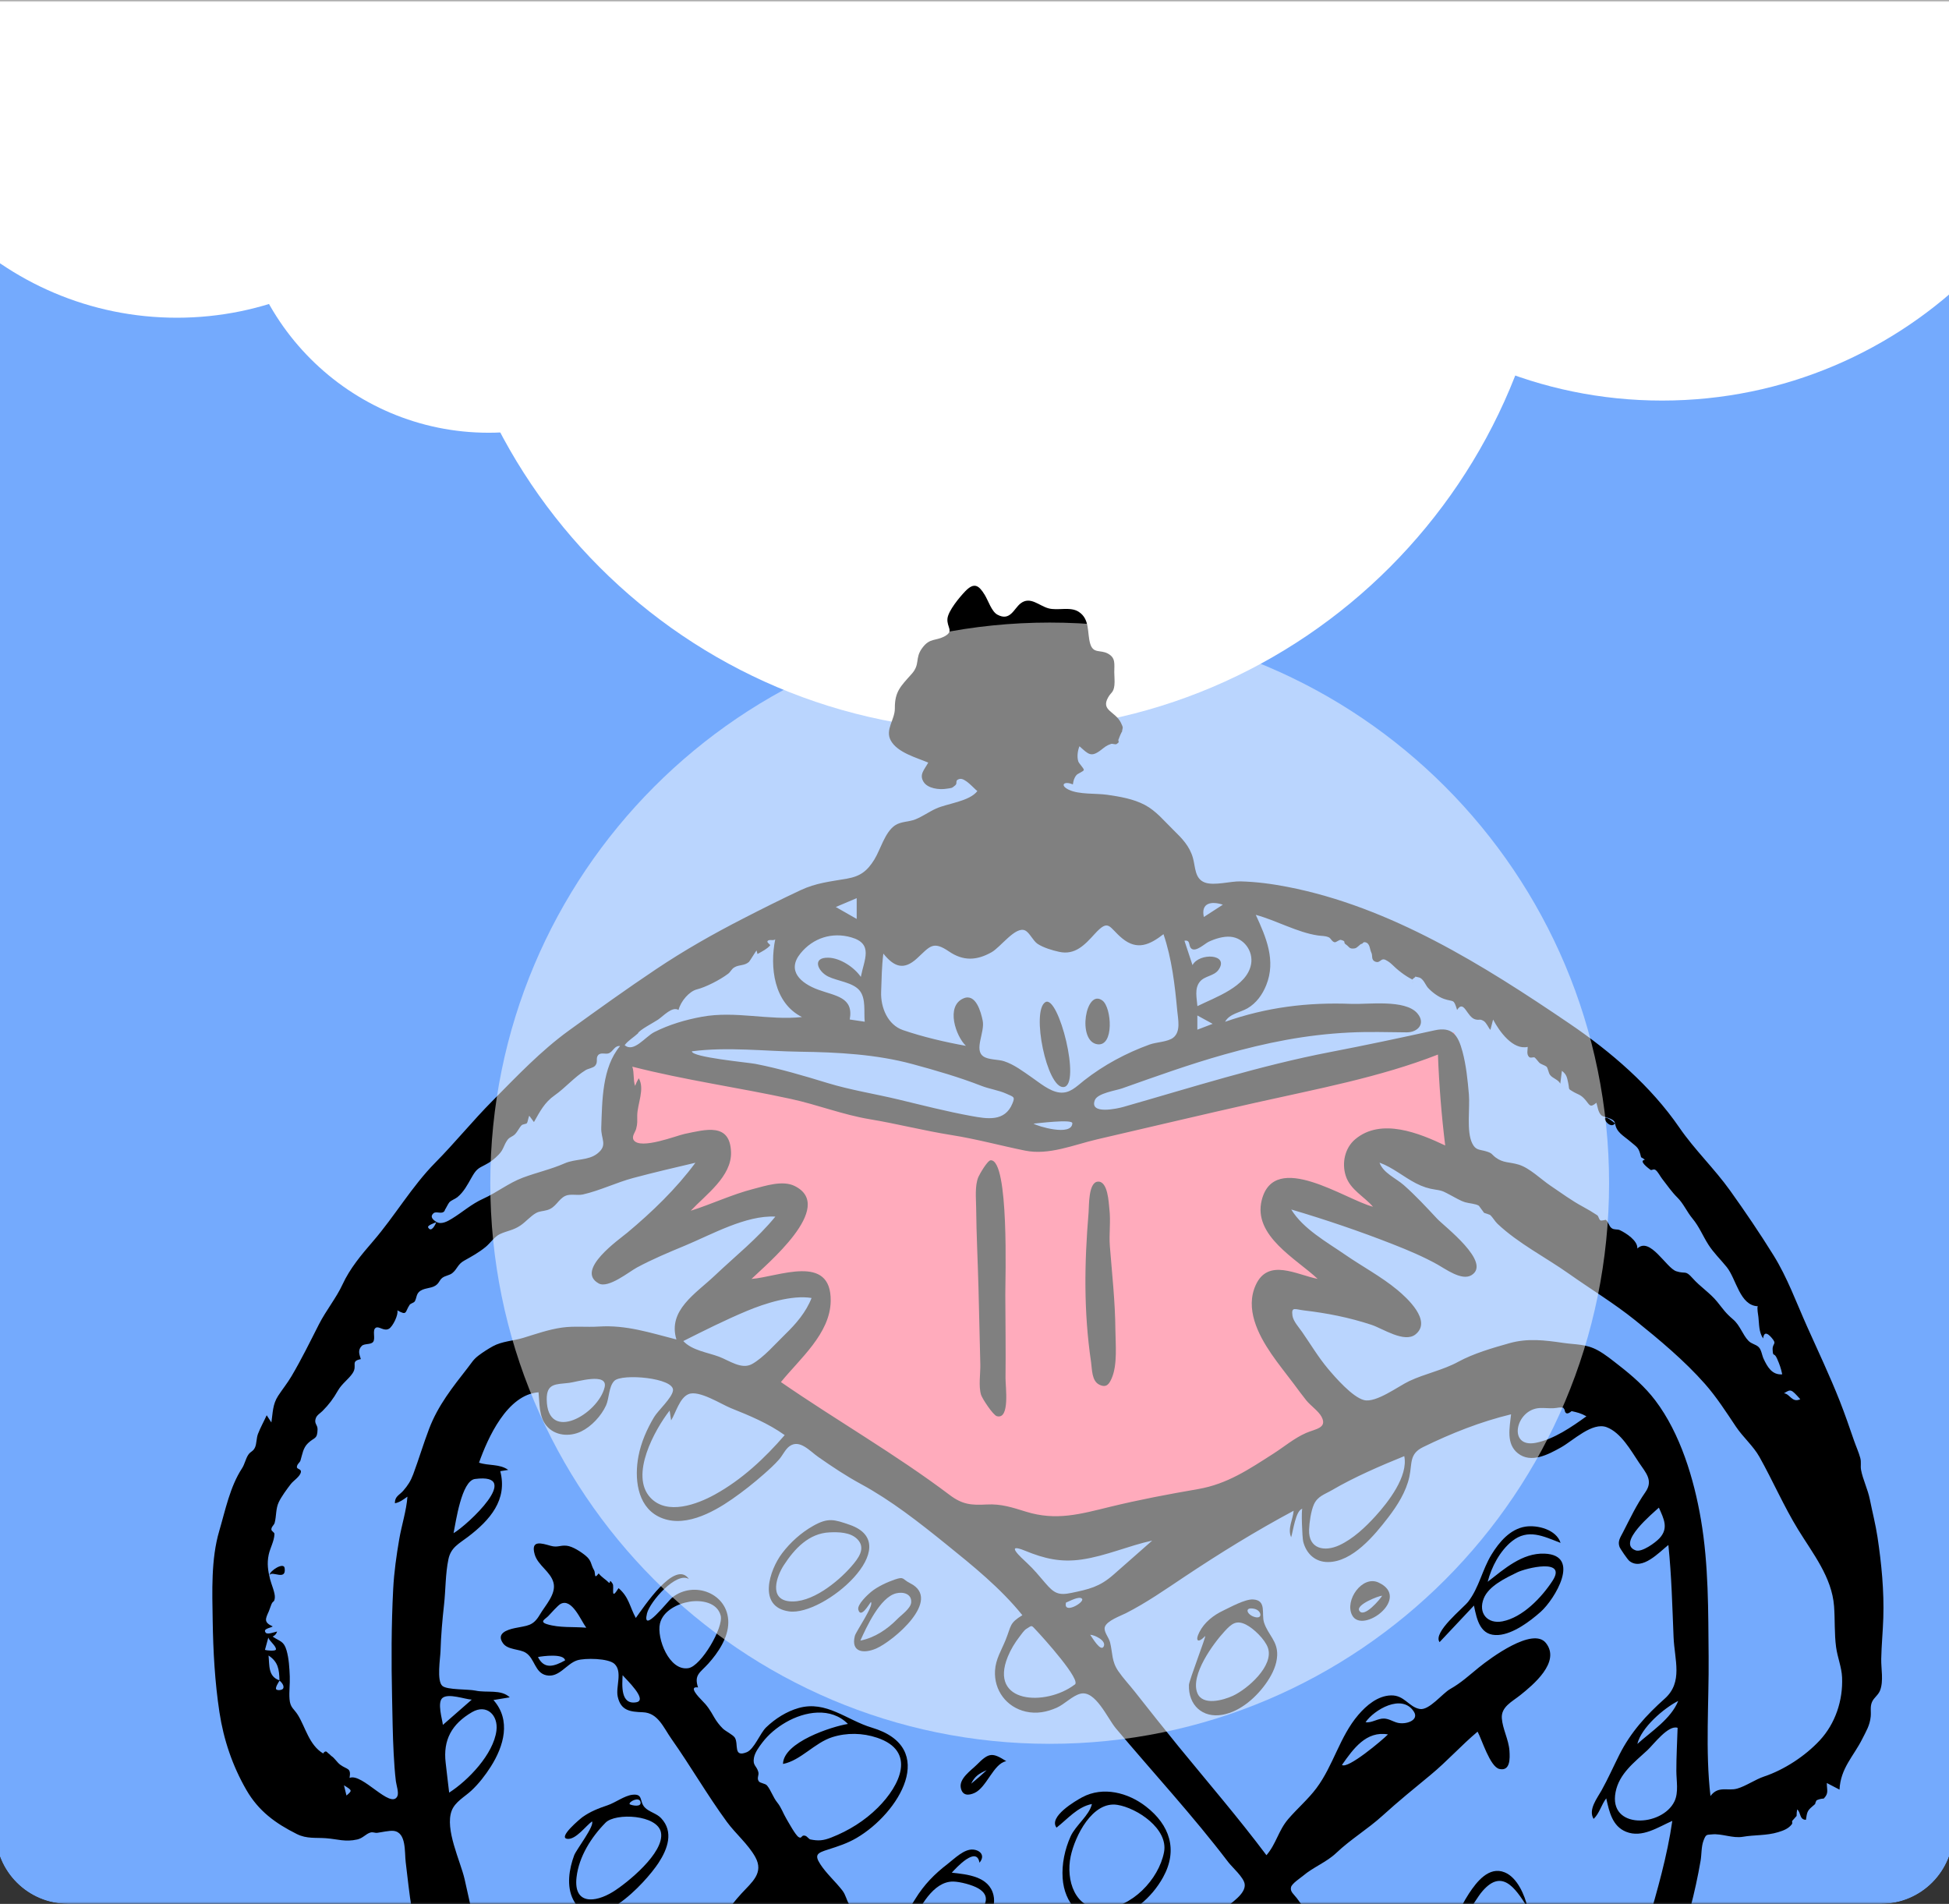 <svg width="430" height="420" viewBox="0 0 430 420" fill="none" xmlns="http://www.w3.org/2000/svg">
<rect x="0" y="0" width="430" height="420" fill="#333333" stroke="none"/>
<g clip-path="url(#clip0_17_233)">
<mask id="mask0_17_233" style="mask-type:luminance" maskUnits="userSpaceOnUse" x="-112" y="0" width="687" height="420">
<path d="M574.217 0H-111.217V420H574.217V0Z" fill="white"/>
</mask>
<g mask="url(#mask0_17_233)">
<path d="M574.217 0H-111.217V420H574.217V0Z" fill="#74AAFD"/>
<path fill-rule="evenodd" clip-rule="evenodd" d="M39.026 70.089C77.409 70.089 108.526 38.908 108.526 0.444C108.526 -38.02 77.409 -69.201 39.026 -69.201C0.643 -69.201 -30.473 -38.02 -30.473 0.444C-30.473 38.908 0.643 70.089 39.026 70.089Z" fill="white"/>
<path fill-rule="evenodd" clip-rule="evenodd" d="M107.817 95.463C138.525 95.463 163.417 70.518 163.417 39.746C163.417 8.975 138.525 -15.97 107.817 -15.97C77.11 -15.97 52.218 8.975 52.218 39.746C52.218 70.518 77.11 95.463 107.817 95.463Z" fill="white"/>
<path fill-rule="evenodd" clip-rule="evenodd" d="M219.459 161.293C287.572 161.293 342.788 105.961 342.788 37.706C342.788 -30.549 287.572 -85.881 219.459 -85.881C151.346 -85.881 96.131 -30.549 96.131 37.706C96.131 105.961 151.346 161.293 219.459 161.293Z" fill="white"/>
<path fill-rule="evenodd" clip-rule="evenodd" d="M366.692 88.365C420.576 88.365 464.257 44.592 464.257 -9.404C464.257 -63.401 420.576 -107.174 366.692 -107.174C312.808 -107.174 269.127 -63.401 269.127 -9.404C269.127 44.592 312.808 88.365 366.692 88.365Z" fill="white"/>
<path fill-rule="evenodd" clip-rule="evenodd" d="M505.691 28.568C559.575 28.568 603.256 -15.205 603.256 -69.201C603.256 -123.198 559.575 -166.971 505.691 -166.971C451.807 -166.971 408.126 -123.198 408.126 -69.201C408.126 -15.205 451.807 28.568 505.691 28.568Z" fill="white"/>
<path fill-rule="evenodd" clip-rule="evenodd" d="M137.464 233.399C136.989 241.157 136.515 248.914 136.042 256.674C139.089 255.794 158.48 250.078 157.283 255.874C156.424 260.029 150.973 264.526 148.194 267.42C145.637 270.085 143.006 272.679 140.306 275.198C145.267 273.296 150.271 271.494 155.309 269.808C159.121 268.534 162.962 267.288 166.87 266.332C168.32 265.977 172.235 264.529 173.605 265.516C177.205 268.112 157.673 287.227 154.997 289.922C158.78 288.159 162.654 286.558 166.595 285.185C169.439 284.193 178.227 280.401 180.745 283.639C183.44 287.103 176.764 295.056 174.914 297.577C172.26 301.19 169.386 304.657 166.37 307.972C178.905 319.251 193.637 329.289 209.315 335.53C220.808 340.104 232.1 341.27 244.231 338.759C256.692 336.179 268.642 331.232 280.003 325.575C286.675 322.254 293.258 318.659 299.532 314.62C296.945 311.471 294.435 308.254 291.995 304.989C288.514 300.326 284.236 295.231 282.25 289.681C280.307 284.248 287.597 285.309 291.092 285.604C296.155 286.031 301.203 286.938 306.165 288.022C302.657 285.579 299.213 283.036 295.838 280.412C291.438 276.991 285.571 273.124 282.691 268.204C280.158 263.876 285.717 264.969 288.286 265.535C294.412 266.887 300.373 269.192 306.216 271.439C310.496 273.085 314.749 274.808 318.96 276.623C316.346 274.347 313.819 271.96 311.392 269.487C308.126 266.163 303.726 262.103 302.262 257.525C299.282 248.203 319.328 255.235 322.751 256.674C322.118 247.016 321.488 237.358 320.856 227.7C294.312 234.774 267.767 241.85 241.225 248.927C238.356 249.692 234.765 251.358 231.774 251.446C229.063 251.526 225.791 250.305 223.149 249.8L175.114 240.607C162.563 238.204 150.015 235.802 137.464 233.399Z" fill="#FF5678"/>
<path fill-rule="evenodd" clip-rule="evenodd" d="M422.752 565.586C419.887 567.229 416.53 568.498 413.346 569.347C411.476 569.848 408.386 571.392 406.745 569.977C405.955 569.298 405.775 567.754 405.309 566.86C404.574 565.444 403.526 564.221 402.547 562.97C400.169 559.938 397.697 557.012 395.108 554.159C393.883 552.807 391.643 549.65 389.481 549.858C386.788 550.117 386.853 553.852 387.528 555.759C389.677 561.833 396.181 567.128 400.431 571.704C399.351 573.37 393.417 573.171 391.77 572.781C389.254 572.187 388.999 570.393 387.852 568.34C385.167 563.543 379.719 560.861 375.241 558.039C373.608 557.01 370.14 554.16 368.011 554.879C365.994 555.559 366.083 558.139 366.724 559.823C367.694 562.369 370.455 564.136 372.495 565.745C375.216 567.891 377.704 570.224 379.972 572.85C376.704 573.118 373.447 573.579 370.187 573.849C366.244 574.174 362.958 572.007 359.328 570.778C355.955 569.637 352.594 568.671 349.277 567.357C345.554 565.879 341.653 565.364 337.897 564.069C323.156 558.983 308.713 552.586 294.506 546.138C287.737 543.065 281.108 539.99 274.055 537.586C268.915 535.833 260.839 532.341 259.61 526.207C258.96 522.966 261.324 519.482 261.672 516.243C262.082 512.435 261.759 508.244 260.601 504.589C259.58 501.37 257.889 498.388 256.555 495.297C255.001 491.695 256.392 491.753 259.41 491.343C263.022 490.853 267.236 488.816 270.632 487.489C274.542 485.96 278.42 483.825 282.002 481.628C285.242 479.643 288.061 477.082 290.639 474.302C293.263 471.472 294.961 468.12 297.499 465.222C306.86 476.756 315.758 488.465 325.706 499.5C330.402 504.71 335.507 509.016 341.293 512.977C343.708 514.63 346.106 516.52 348.737 517.826C352.029 519.464 355.708 520.479 359.092 521.973C372.063 527.697 384.443 533.957 396.544 541.344C402.4 544.918 407.312 549.015 412.468 553.499C414.072 554.893 427.216 563.027 422.752 565.586ZM270.586 471.099C268.49 472.05 266.492 473.285 264.256 473.896C264.89 470.033 268.49 464.202 273.104 464.844C274.868 465.089 276.199 466.461 275.424 468.352C274.719 470.07 272.079 470.421 270.586 471.099ZM124.676 366.282C122.3 367.597 120.085 368.363 118.691 365.542C119.723 365.334 124.412 364.708 124.676 366.282ZM120.719 358.308C118.882 357.749 120.352 357.163 120.982 356.489C121.475 355.965 123.105 354.127 123.676 353.824C126.195 352.488 128.141 357.461 129.347 359.076C126.495 358.822 123.495 359.151 120.719 358.308ZM140.354 375.53C136.874 376.119 137.26 371.758 137.365 369.547C138.098 370.445 143.068 375.069 140.354 375.53ZM151.89 367.994C147.647 368.711 144.842 361.367 145.604 358.153C146.273 355.323 149.561 353.742 152.18 353.325C154.718 352.921 158.25 353.472 159.004 356.404C159.67 358.996 154.719 367.515 151.89 367.994ZM252.346 478.871C249.297 479.811 246.308 479.928 243.243 480.851C239.766 481.896 236.546 481.804 233.062 482.516C231.643 482.803 227.819 484.874 226.436 484.411C225.067 483.953 223.084 479.694 222.296 478.587C228.463 476.019 233.722 472.705 237.786 467.295C241.017 462.994 244.483 456.549 242.45 450.997C240.157 444.737 232.254 443.378 226.985 445.991C224.492 447.228 222.02 448.767 219.964 450.651C217.614 452.805 216.69 455.156 215.167 457.812C213.628 460.501 212.548 459.007 211.01 456.725C209.694 454.773 209.866 452.803 208.222 450.878C207.385 449.897 206.087 448.949 205.65 447.681C205.372 446.877 205.956 445.452 205.43 444.819C204.69 443.93 203.79 444.975 203.171 444.18C202.721 443.603 202.868 442.288 202.404 441.566C202 441.156 201.552 440.807 201.056 440.516C200.454 440.217 200.345 439.845 200.725 439.398C200.247 438.509 200.709 438.211 199.684 437.13C198.087 435.448 196.632 433.837 195.495 431.851C194.974 430.941 195.026 429.594 194.381 428.806C193.494 427.727 192.019 427.889 191.258 426.553C190.579 425.36 191.033 423.277 189.914 422.195C189.324 422.026 188.734 421.861 188.143 421.698C187.698 421.265 187.44 420.742 187.367 420.124C186.746 419.166 186.622 418.039 185.837 417.028C184.336 415.092 182.316 413.302 180.989 411.261C179.596 409.114 180.334 408.754 182.756 407.986C184.941 407.292 186.935 406.649 188.961 405.469C198.321 400.011 207.195 385.536 192.338 381.114C186.824 379.473 182.294 375.06 176.18 376.795C173.531 377.548 171.017 379.148 169.039 381.048C167.674 382.361 166.408 385.875 164.731 386.547C161.715 387.757 162.99 384.734 162.135 383.346C161.726 382.683 160.081 381.92 159.472 381.316C158.755 380.61 158.064 379.716 157.567 378.841C156.646 377.219 156.081 376.314 154.751 374.991C154.25 374.492 151.746 371.914 154.004 372.251C153.09 369.46 154.424 369.039 156.269 367.001C158.434 364.605 160.669 361.278 160.681 357.923C160.708 351.482 153.087 348.595 148.301 352.419C147.327 353.197 141.567 360.708 142.746 355.918C143.382 353.334 149.264 346.59 151.992 348.336C148.936 343.873 141.914 354.709 140.276 356.925C138.879 354.353 138.781 352.339 136.471 350.346C134.592 353.366 135.585 350.066 135.171 349.393C134.275 347.945 134.767 349.603 134.28 349.088C133.676 348.447 132.724 347.942 132.081 347.092C130.98 348.589 131.419 346.978 131.082 346.419C130.293 345.112 130.597 344.352 129.244 343.215C128.26 342.388 126.321 341.103 124.997 340.986C123.468 340.851 123.045 341.437 121.487 341.004C119.507 340.452 117.014 339.604 117.974 342.922C118.67 345.333 121.499 346.705 122.119 349.168C122.744 351.648 120.295 354.149 119.109 356.18C117.583 358.79 116.336 358.576 113.574 359.165C111.807 359.541 109.45 360.345 110.964 362.49C112.046 364.023 114.581 363.7 116.009 364.609C118.009 365.883 117.981 369.022 120.538 369.568C123.352 370.168 124.963 367.031 127.336 366.271C129.023 365.734 134.25 365.794 135.578 367.063C137.388 368.791 135.824 372.095 136.279 374.242C136.956 377.429 139.107 377.622 141.829 377.725C145.177 377.849 146.355 381.071 148.157 383.627C152.375 389.613 156.042 395.994 160.364 401.899C162.277 404.515 165.076 406.841 166.643 409.678C168.577 413.183 165.891 415.204 163.575 417.72C160.547 421.008 158.286 424.748 155.658 428.341C153.324 431.535 150.424 430.74 146.695 430.74C147.525 429.023 148.525 427.953 150.571 428.16C148.432 425.545 146.721 428.537 145.335 430.194C143.329 432.591 140.713 433.17 138.135 434.745C137.223 435.302 132.256 438.917 133.765 440.15C133.937 440.29 142.158 434.873 143.095 434.376C143.095 436.376 142.657 438.454 142.937 440.443C143.143 441.901 144.166 443.422 143.948 444.939C143.536 447.801 139.842 450.056 138.257 452.287C137.064 453.965 137.352 455.289 136.743 457.092C136.191 458.735 136.481 458.238 135.102 458.746C132.29 459.78 127.561 459.221 125.016 457.752C123.437 456.84 122.225 455.397 120.942 454.125C119.975 453.167 117.544 451.531 117.276 450.19C116.814 447.881 121.39 443.591 122.296 441.209C124.853 434.488 120.467 429.264 113.643 428.883C115.747 427.255 118.353 428.482 120.57 429.101C116.781 423.84 110.307 428.169 107.091 431.745C104.896 426.182 103.835 420.314 102.495 414.512C101.579 410.562 98.1 403.512 99.653 399.445C100.402 397.479 102.521 396.383 103.986 395.02C105.65 393.469 107.075 391.618 108.294 389.7C111.16 385.183 112.816 379.48 108.869 375.028C110.068 374.831 111.268 374.634 112.467 374.435C110.516 372.599 107.438 373.493 104.906 372.95C103.299 372.604 98.675 372.828 97.604 371.917C96.313 370.821 97.14 365.781 97.186 364.291C97.292 360.806 97.583 357.454 97.967 353.989C98.332 350.717 98.257 347.18 98.934 343.965C99.481 341.357 101.232 340.562 103.254 339.024C108.083 335.347 112.019 330.876 110.371 324.539C110.955 324.445 111.539 324.353 112.124 324.261C110.234 322.891 107.787 323.389 105.685 322.665C107.617 317.222 111.886 307.654 118.819 307.138C119.056 309.572 118.893 312.466 120.533 314.48C122.397 316.773 125.673 317.003 128.2 315.791C130.493 314.689 132.646 312.354 133.703 310.048C134.418 308.486 134.289 305.846 135.545 304.609C137.228 302.948 148.834 303.951 148.479 306.753C148.269 308.399 145.166 311.167 144.299 312.628C142.711 315.3 141.441 318.189 140.857 321.258C139.973 325.918 140.485 332.068 145.209 334.518C150.581 337.306 157.127 333.762 161.533 330.7C163.953 329.02 166.296 327.165 168.506 325.217C169.683 324.181 170.866 323.113 171.904 321.934C172.669 321.063 173.281 319.66 174.225 319.008C176.453 317.468 178.636 320.08 180.52 321.4C183.592 323.549 186.647 325.59 189.944 327.378C196.632 331.009 202.746 335.815 208.66 340.589C214.608 345.392 220.741 350.33 225.559 356.313C222.641 358.111 223.162 358.579 221.862 361.786C220.941 364.062 219.672 366 219.527 368.53C219.273 372.895 222.069 376.614 226.315 377.581C228.69 378.122 230.953 377.689 233.152 376.717C234.862 375.961 236.566 374.1 238.353 373.639C241.673 372.78 244.33 379.063 246.191 381.277C254.457 391.107 263.195 400.549 270.979 410.78C271.842 411.914 274.402 414.129 274.609 415.628C274.908 417.784 271.525 419.837 270.122 421.072C269.384 421.719 261.57 429.083 264.194 430.254C264.941 430.588 267.132 426.07 267.679 425.683C269.729 424.237 268.178 427.073 268.056 428.506C267.751 432.069 270.193 434.011 273.628 433.558C277.292 433.077 280.555 430.18 282.823 427.442C285.665 430.739 290.108 435.723 290.93 440.129C291.454 442.943 289.024 449.829 293.561 450.403C294.253 450.491 296.76 448.628 297.228 449.686C297.617 450.568 294.908 452.078 294.517 452.369C292.847 453.618 291.838 454.956 290.49 456.467C288.907 458.244 286.745 459.739 284.964 461.439C283.089 463.231 279.378 468.099 276.904 465.748C275.659 464.566 275.987 463.02 273.993 462.326C272.18 461.697 269.881 462.497 268.194 463.198C266.296 463.986 260.043 466.862 259.349 469.231C258.393 472.497 263.56 468.571 264.479 467.996C263.431 470.661 262.852 474.518 260.183 476.073C257.966 477.363 254.777 478.122 252.346 478.871ZM216.906 458.719C218.68 453.006 229.143 442.821 235.757 446.006C228.049 447.624 221.933 452.908 216.906 458.719ZM220.819 475.079C218.239 473.64 218.379 469.458 217.478 467.011C216.961 465.607 215.929 464.582 216.231 463.024C216.587 461.198 218.912 459.166 220.152 457.85C224.047 453.703 230.901 448.037 237.171 448.988C245.154 450.198 239.743 460.932 237.025 464.628C234.708 467.779 225.784 477.851 220.819 475.079ZM202.2 468.091C193.57 467.515 184.968 466.743 176.455 465.155C173.436 464.592 170.907 464.676 172.633 461.2C173.204 460.052 176.642 452.86 177.42 453.068C177.88 453.19 177.774 458.132 177.908 458.698C178.519 461.242 180.23 463.613 183.116 463.451C187.837 463.189 190.879 457.074 193.365 453.792C195.355 456.474 196.796 459.454 198.799 462.09C199.755 463.352 203.086 466.283 202.2 468.091ZM151.599 434.153C150.151 437.481 147.238 440.647 145.214 443.663C144.069 441.234 143.263 435.661 145.979 433.865C147.008 433.186 152.515 432.048 151.599 434.153ZM181.533 444.064C181.931 442.783 182.374 441.513 182.866 440.265C183.711 442.927 184.141 443.007 181.533 444.064ZM188.922 446.792C189.968 448.571 191.716 450.321 191.442 452.553C191.234 454.246 189.706 455.981 188.616 457.161C186.811 459.113 182.811 462.857 180.196 460.266C178.011 458.102 178.772 452.15 179.789 449.716C181.241 446.236 186.424 442.554 188.922 446.792ZM183.796 443.147C184.396 442.907 183.135 439.025 184.306 438.638C185.327 440.97 186.289 441.602 183.796 443.147ZM167.304 390.896C166.914 389.463 166.022 389.523 166.344 387.752C166.555 386.592 167.475 385.351 168.173 384.43C169.563 382.597 171.397 381.086 173.382 379.941C177.57 377.526 183.323 376.522 187.073 380.303C183.567 380.859 172.819 384.324 172.75 389.129C176.649 388.377 179.716 384.453 183.626 383.217C186.834 382.202 190.315 382.273 193.508 383.344C202.248 386.278 198.615 393.845 193.682 398.76C190.753 401.678 187.242 403.857 183.403 405.359C181.627 406.057 180.538 406.133 178.79 405.783C178.464 405.718 178.082 405.109 177.689 404.98C176.715 404.657 176.998 405.752 176.194 405.26C175.495 404.831 174 402.063 173.524 401.269C172.766 400.008 172.412 398.782 171.482 397.63C170.551 396.477 170.098 394.933 169.235 393.89C168.821 393.388 167.688 393.409 167.383 392.919C166.926 392.183 167.507 391.649 167.304 390.896ZM153.882 447.331C155.869 443.873 159.266 440.938 161.896 437.916C162.057 442.883 158.502 446.284 153.882 447.331ZM156.566 448.928C160.669 447.482 162.928 444.022 163.346 439.827C163.877 434.515 167.208 431.727 169.212 426.952C169.981 425.124 170.877 419.104 173.857 420.827C174.88 421.418 175.486 423.641 176.019 424.645C177.308 427.074 178.772 429.429 180.139 431.814C181.253 433.755 182.921 435.709 182.431 438.046C182.002 440.084 180.623 442.256 179.817 444.178C177.912 448.717 175.408 452.899 173.317 457.339C172.472 459.129 171.474 463.37 168.897 463.349C166.859 463.331 167.088 461.099 165.744 460.332C164.049 459.367 162.123 461.205 160.731 461.966C162.333 459.255 165.136 457.72 168.286 458.231C164.515 454.468 161.965 459.544 158.728 460.676C155.661 461.748 150.22 456.695 147.637 455.263C148.625 453.586 149.517 451.536 151.217 450.433C152.828 449.388 154.806 449.547 156.566 448.928ZM123.215 483.316C123.663 481.149 124.933 479.868 125.738 477.9C126.672 480.287 124.487 481.694 123.215 483.316ZM188.389 496.611C188.169 503.908 187.574 511.184 187.36 518.483C187.261 521.849 186.666 525.06 186.271 528.387C185.937 531.2 186.107 533.962 184.339 536.367C181.552 540.157 176.132 541.246 171.925 542.65C168.835 543.681 165.712 544.616 162.659 545.76C159.915 546.791 157.701 548.353 155.091 549.577C152.757 550.674 150.236 551.323 147.911 552.491C145.506 553.699 143.607 555.172 141.136 556.247C138.181 557.534 135.745 559.824 133.115 561.643C130.801 563.242 128.352 564.479 126.362 566.491C124.494 568.379 122.132 569.207 120.016 570.884C117.777 572.659 115.437 573.812 112.965 575.201C107.901 578.053 101.069 582.92 94.976 580.152C96.721 577.921 100.287 575.78 100.558 572.706C100.91 568.705 97.432 570.178 95.419 571.455C92.37 573.391 90.682 575.728 88.361 578.308C85.647 581.323 82.219 579.295 78.897 578.447C81.168 576.399 83.421 574.332 85.687 572.281C87.601 570.549 90.528 568.677 91.694 566.283C92.528 564.571 92.487 562.223 90.477 561.336C88.228 560.342 85.686 562.438 84.019 563.685C79.6 566.998 76.687 571.2 73.785 575.812C72.241 578.264 71.529 578.076 68.689 577.586C65.679 577.066 62.668 576.512 59.633 576.149C63.654 572.011 68.147 567.53 71.322 562.692C72.35 561.123 73.693 556.991 70.558 556.609C69.268 556.453 66.695 559.099 65.699 559.812C61.345 562.929 57.159 566.862 54.274 571.413C53.321 572.916 53.022 574.587 51.177 574.711C48.766 574.875 44.284 572.57 41.958 571.856C46.404 566.242 50.819 560.585 56.014 555.635C60.787 551.084 65.549 547.778 71.13 544.289C77.114 540.547 82.686 536.241 88.179 531.823C93.438 527.591 98.93 523.6 103.77 518.876C113.438 509.442 122.048 498.59 129.179 487.117C130.847 484.432 132.418 481.676 133.776 478.819C135.051 476.137 135.638 472.928 137.36 470.489C137.954 469.646 138.792 469.02 139.321 468.139C139.823 467.311 139.653 466.31 140.414 465.575C142.178 463.881 145.388 464.903 147.036 466.092C149.685 468.003 151.83 470.322 154.742 471.922C157.671 473.53 160.841 474.701 164.085 475.491C171.667 477.338 179.181 478.853 186.905 479.975C186.11 482.927 188.063 483.392 188.709 486.05C189.494 489.272 188.488 493.327 188.389 496.611ZM115.389 447.374C113.669 444.817 112.136 442.141 110.447 439.566C109.418 437.998 108.143 436.314 109.021 434.396C110.504 431.163 115.729 430.586 118.564 431.997C125.011 435.201 119.022 444.364 115.389 447.374ZM98.325 388.863C97.731 383.863 99.64 380.316 104.156 377.693C107.375 375.825 109.965 378.378 109.526 381.785C108.859 386.975 103.322 392.747 99.097 395.455C98.82 393.26 98.587 391.06 98.325 388.863ZM97.636 374.556C98.969 373.497 102.535 374.849 104.079 374.941C101.956 376.799 99.833 378.657 97.712 380.514C97.572 379.239 96.407 375.534 97.636 374.556ZM104.798 326.264C115.539 324.866 103.175 336.412 100.064 338.222C100.57 335.764 101.813 326.654 104.798 326.264ZM133.393 306.05C131.95 311.968 120.738 318.423 120.621 308.729C120.577 305.117 122.603 305.409 125.56 305.063C127.245 304.865 134.217 302.666 133.393 306.05ZM94.665 315.215C93.406 318.524 92.396 321.918 91.164 325.231C90.617 326.699 89.974 327.706 88.956 328.87C88.103 329.841 87.09 330.088 87.123 331.623C88.191 331.417 89.025 330.78 89.889 330.164C89.678 333.211 88.605 336.488 88.085 339.524C87.462 343.165 86.943 346.806 86.75 350.499C86.332 358.526 86.328 366.523 86.504 374.556C86.594 378.649 86.635 382.745 86.854 386.831C86.966 388.866 87.09 390.909 87.339 392.93C87.442 393.746 88.034 395.483 87.669 396.248C86.233 399.25 79.879 391.003 77.119 392.213C77.516 389.929 76.6 390.428 75.07 389.305C74.33 388.76 73.849 387.834 73.075 387.349C72.841 387.096 72.584 386.872 72.304 386.675C71.984 386.238 71.647 386.285 71.293 386.813C68.184 384.952 67.382 380.985 65.712 378.314C64.854 376.942 64.025 376.728 63.878 374.831C63.751 373.177 63.999 371.492 63.932 369.831C63.856 367.959 63.747 365.893 63.223 364.08C62.614 361.974 61.776 362.146 60.145 361.023C60.648 360.803 60.979 360.433 61.139 359.914C60.618 360.008 59.035 360.653 58.642 360.189C57.868 359.275 59.694 359.154 60.173 358.789C58.127 357.878 58.567 357.131 59.306 355.463C59.515 354.991 59.715 354.285 59.892 353.888C60.281 353.018 60.504 353.568 60.632 352.488C60.754 351.459 59.843 349.432 59.574 348.336C59.124 346.496 58.875 344.904 59.279 342.986C59.607 341.433 60.489 340.028 60.55 338.431C60.568 337.982 59.886 337.833 59.876 337.402C59.863 336.768 60.453 336.49 60.606 335.906C60.997 334.408 60.821 332.827 61.49 331.406C62.093 330.132 63.31 328.482 64.171 327.369C64.768 326.597 66.233 325.728 66.392 324.709C66.498 324.035 65.451 324.113 65.497 323.604C65.561 322.917 66.137 322.694 66.295 322.183C66.73 320.779 66.84 319.431 67.966 318.355C69.386 317.002 70.002 317.569 70.061 315.337C70.089 314.248 69.22 314.079 69.686 312.823C69.939 312.141 70.686 311.739 71.162 311.256C72.582 309.822 73.539 308.55 74.548 306.779C75.44 305.214 76.866 304.304 77.781 302.952C78.973 301.19 77.192 300.317 79.609 299.82C79.265 298.727 78.9 297.843 79.805 296.917C80.375 296.333 81.824 296.69 82.328 296.016C82.907 295.24 82.05 293.402 82.923 292.9C83.633 292.49 84.696 293.75 85.809 293.127C86.659 292.651 87.941 290.025 87.669 289.062C89.864 290.299 89.317 289.447 90.367 287.859C90.603 287.502 91.318 287.424 91.52 287.064C91.925 286.347 91.833 285.614 92.418 285.03C93.392 284.058 94.985 284.308 96.058 283.614C96.944 283.041 96.896 282.422 97.602 281.881C98.208 281.42 99.199 281.331 99.785 280.852C100.936 279.913 100.947 278.923 102.387 278.114C104.09 277.157 105.599 276.345 107.148 275.076C108.159 274.249 109.117 272.784 110.3 272.239C111.934 271.485 113.207 271.431 114.808 270.354C115.963 269.577 117.055 268.293 118.19 267.638C119.045 267.143 119.647 267.249 120.726 266.944C122.666 266.392 123.139 264.559 124.724 263.814C125.811 263.301 127.394 263.77 128.588 263.502C132.304 262.666 135.975 260.863 139.702 259.864C144.255 258.647 148.837 257.579 153.423 256.503C149.209 262.224 143.84 267.388 138.397 271.932C136.611 273.424 126.819 280.225 132.095 283.13C134.215 284.296 138.817 280.531 140.529 279.61C143.973 277.757 147.541 276.272 151.148 274.774C156.982 272.349 164.58 268.039 171.063 268.385C167.116 273.236 162.19 277.129 157.676 281.414C153.528 285.352 147.277 289.044 149.234 295.489C143.406 294.005 138.174 292.249 132.117 292.639C129.402 292.813 126.688 292.485 123.987 292.866C121.05 293.281 118.284 294.266 115.461 295.13C113.229 295.813 110.76 295.868 108.706 297.004C107.713 297.554 106.486 298.338 105.593 299.02C104.403 299.928 104.134 300.53 103.199 301.727C99.869 306.002 96.644 310.009 94.665 315.215ZM76.442 396.095C76.26 395.357 76.096 394.681 75.886 393.836C77.74 394.981 77.74 394.981 76.442 396.095ZM62.428 372.54C62.199 372.856 61.239 372.957 60.96 372.684C60.612 372.345 61.525 371.021 61.672 370.741C62.034 371.019 62.866 371.93 62.428 372.54ZM58.457 363.966C58.703 363.063 58.949 362.16 59.194 361.257C59.496 362.094 60.855 363.019 60.885 363.817C60.904 364.346 58.726 364.083 58.457 363.966ZM59.245 365.205C61.373 366.608 61.596 368.264 61.659 370.686C59.113 369.841 59.478 367.371 59.245 365.205ZM96.248 269.629C96.033 270.211 95.121 272.026 94.454 270.755C94.24 270.349 95.803 269.795 96.248 269.629ZM95.637 267.65C96.163 267.176 97.223 267.767 97.818 267.382C98.234 267.114 98.096 266.841 98.293 266.681C98.332 266.649 98.898 265.5 99.13 265.239C99.541 264.781 100.435 264.494 100.935 264.08C102.328 262.923 103.114 261.403 103.991 259.855C105.037 258.006 105.37 257.793 107.058 256.947C108.221 256.363 109.122 255.65 110.07 254.658C111.16 253.517 111.079 252.699 111.975 251.452C112.418 250.836 113.053 250.76 113.57 250.263C114.187 249.668 114.502 248.836 115.072 248.237C115.32 247.977 116.111 247.979 116.26 247.756C116.451 247.475 116.6 246.35 116.779 246.144C117.119 246.606 117.461 247.067 117.801 247.529C119.146 245.16 120.127 243.203 122.376 241.625C124.736 239.97 126.776 237.548 129.216 236.066C129.765 235.732 130.882 235.592 131.302 235.102C132.01 234.27 131.396 233.532 131.913 232.826C132.499 232.027 133.636 232.673 134.381 232.329C135.325 231.893 135.594 230.619 136.809 230.759C132.814 235.493 132.866 242.858 132.653 248.772C132.561 251.32 134.163 252.603 131.798 254.474C129.786 256.065 126.95 255.593 124.572 256.638C121.586 257.953 118.392 258.652 115.345 259.798C112.193 260.984 109.659 263.058 106.626 264.43C103.952 265.64 102.125 267.359 99.679 268.853C98.769 269.409 97.36 270.214 96.276 269.551C95.596 269.135 94.751 268.452 95.637 267.65ZM140.752 227.957C140.927 227.283 144.336 225.515 145.175 224.939C146.434 224.073 148.297 221.956 149.703 222.797C150.19 220.843 152.09 218.67 153.768 218.255C155.629 217.795 158.826 216.194 160.656 214.8C161.191 214.392 161.368 213.795 161.999 213.412C163.095 212.747 164.182 213.111 165.237 212.202C165.4 212.064 166.861 209.647 166.919 209.67C166.994 209.929 167.061 210.19 167.121 210.454C168.23 209.839 169.218 209.349 169.908 208.563C170.066 208.384 169.05 207.92 169.37 207.567C169.763 207.136 170.64 207.619 171.036 207.209C169.802 213.347 170.721 221.248 176.938 224.36C169.545 225.16 162.324 222.934 154.84 224.302C151.256 224.956 147.615 226.032 144.356 227.682C142.36 228.693 139.807 232.317 137.818 230.558C138.608 229.504 139.81 228.849 140.752 227.957ZM176.626 210.296C179.39 206.907 183.583 205.568 187.808 206.781C192.752 208.201 190.666 211.663 189.921 215.506C188.493 213.41 185.402 211.331 182.771 211.269C179.04 211.18 180.449 214.294 182.689 215.41C184.727 216.423 188.221 216.705 189.678 218.549C191.098 220.343 190.555 223.278 190.783 225.393C189.68 225.228 188.577 225.065 187.472 224.9C188.398 219.961 184.322 219.724 180.522 218.331C176.681 216.925 173.48 214.15 176.626 210.296ZM189.009 198.136V202.72C187.472 201.841 185.935 200.963 184.396 200.085C185.935 199.435 187.472 198.786 189.009 198.136ZM201.368 234.753C206.501 236.146 211.599 237.62 216.534 239.542C218.326 240.241 220.29 240.488 222.046 241.277C223.718 242.026 223.969 241.948 223.374 243.417C221.708 247.53 217.761 246.821 214.303 246.191C208.89 245.206 203.589 243.84 198.243 242.555C193.018 241.3 187.682 240.477 182.537 238.903C177.255 237.29 172.109 235.762 166.677 234.696C165.092 234.386 152.552 233.232 152.648 231.919C160.545 230.892 168.676 231.905 176.609 232.011C184.855 232.123 193.372 232.581 201.368 234.753ZM194.399 218.84C194.498 216.013 194.537 213.176 194.887 210.364C197.237 213.268 199.358 214.14 202.319 211.416C205.156 208.809 205.788 207.45 209.382 209.901C212.5 212.026 215.449 211.929 218.758 210.067C220.777 208.934 224.021 204.295 226.144 205.25C227.155 205.706 227.897 207.539 228.917 208.215C230.199 209.06 232.169 209.645 233.662 209.973C237.189 210.747 239.289 208.476 241.503 206.045C244.713 202.521 244.619 204.569 247.596 207.012C250.916 209.737 253.69 208.405 256.697 206.08C258.528 211.453 259.213 217.323 259.73 222.958C259.905 224.861 260.557 227.563 258.852 228.908C257.649 229.856 255.096 229.893 253.648 230.418C248.474 232.292 243.502 234.952 239.172 238.355C237.487 239.682 236.017 241.306 233.713 241.004C231.516 240.717 229.382 238.875 227.615 237.659C225.699 236.339 223.76 234.842 221.52 234.107C220.208 233.678 218.106 233.832 216.959 233.044C214.825 231.575 217.336 227.726 216.805 225.143C216.403 223.18 215.275 219.088 212.578 220.24C208.564 221.951 210.9 228.629 213.108 230.714C208.591 229.911 203.592 228.738 199.236 227.247C195.872 226.096 194.278 222.291 194.399 218.84ZM270.135 232.616C279.404 230.008 288.079 228.25 297.727 227.776C301.996 227.565 306.131 227.698 310.354 227.737C312.785 227.758 314.637 225.796 312.695 223.535C310.007 220.407 301.809 221.599 298.175 221.457C288.438 221.081 279.51 222.19 270.289 225.405C271.264 223.606 273.605 223.372 275.213 222.442C277.182 221.299 278.521 219.419 279.362 217.33C281.552 211.899 279.348 206.779 277.058 201.818C281.556 203.032 286.211 205.686 290.733 206.361C291.682 206.501 292.289 206.41 293.129 206.756C293.642 206.968 293.805 207.702 294.444 207.862C294.753 207.94 295.493 207.241 295.841 207.34C297.219 207.731 296.13 207.833 297.001 208.399C297.692 208.847 297.635 209.423 298.903 209.212C299.466 209.118 300.075 208.247 300.371 208.224C300.75 208.194 300.661 207.732 301.239 207.867C302.29 208.112 302.196 209.468 302.547 210.135C302.921 210.845 302.389 211.79 303.523 212.179C304.371 212.47 304.583 211.572 305.304 211.638C305.741 211.677 306.65 212.309 307.036 212.692C308.281 213.932 309.984 215.3 311.659 216.106C311.494 215.941 312.447 215.541 312.219 215.447C312.066 215.385 313.067 215.627 313.053 215.623C314.018 215.843 314.529 217.33 315.016 217.871C315.916 218.865 317.311 219.914 318.57 220.352C320.746 221.111 320.681 220.205 321.474 222.795C323.022 220.359 323.615 224.44 325.534 224.889C326.529 225.121 326.412 224.696 327.315 225.217C327.935 225.574 328.35 226.669 328.817 227.196C329.017 226.434 329.217 225.673 329.417 224.912C330.8 227.535 333.784 231.696 337.056 230.943C337.056 231.658 336.762 232.515 337.315 233.126C337.701 233.553 338.326 233.067 338.628 233.316C338.892 233.532 339.524 234.396 339.726 234.538C340.125 234.817 340.847 235.021 341.194 235.299C341.499 235.546 341.649 236.719 341.987 237.141C342.623 237.938 343.721 238.096 344.24 239.05C344.358 238.11 344.477 237.168 344.596 236.226C345.626 237.022 345.715 237.642 345.968 238.809C346.329 240.472 345.849 240.081 346.995 240.782C348.119 241.472 348.705 241.396 349.736 242.592C350.747 243.765 350.756 244.489 352.213 243.266C352.486 244.171 352.573 245.341 353.297 246.033C353.842 246.556 356.107 246.579 356.323 247.816C352.07 244.221 354.869 249.681 356.326 247.825C356.633 249.812 358.085 250.454 359.744 251.869C361.29 253.187 361.543 253.091 362.071 255.307C362.058 255.26 362.848 255.749 362.905 255.847C361.398 256.062 363.733 257.749 364.128 258.058C364.417 258.281 364.792 257.744 365.27 258.109C365.817 258.526 366.264 259.472 366.708 260.043C367.916 261.592 368.81 262.923 370.079 264.183C371.452 265.542 372.117 267.26 373.435 268.848C374.894 270.612 375.685 272.64 376.905 274.556C378.067 276.377 379.609 277.839 380.953 279.507C383.097 282.161 383.825 288.006 387.822 288.159C387.586 288.402 387.912 290.213 387.951 290.547C388.14 292.194 388.015 293.776 388.985 295.265C389.208 293.565 390.095 294.222 390.867 295.114C392.149 296.6 391.023 296.225 391.09 297.732C391.174 299.556 391.381 298.145 392.075 299.738C392.618 300.986 392.916 301.795 393.206 303.181C390.95 303.36 389.916 301.513 389.082 299.722C388.734 298.974 388.613 297.742 387.997 297.158C387.34 296.536 386.437 296.486 385.762 295.79C384.466 294.456 383.905 292.373 382.377 291.074C380.652 289.605 380.27 288.911 378.844 287.156C377.267 285.215 375.087 283.85 373.433 281.973C371.774 280.092 371.908 281.118 369.826 280.438C367.613 279.713 364.032 272.739 361.242 275.424C361.353 273.667 358.726 272.015 357.398 271.378C356.824 271.103 356.155 271.352 355.581 270.94C354.958 270.491 354.913 269.629 354.285 269.093C354.287 269.093 353.322 269.327 353.127 269.228C352.728 269.025 352.725 268.31 352.374 268.076C351.402 267.425 350.242 266.743 349.212 266.188C346.703 264.841 344.488 263.182 342.067 261.56C339.995 260.169 337.485 257.66 335.089 256.927C332.996 256.287 331.68 256.613 329.966 255.332C329.033 254.633 329.307 254.399 327.808 253.966C326.379 253.553 325.577 253.766 324.821 252.247C323.496 249.592 324.332 244.411 324.077 241.433C323.804 238.275 323.482 235.037 322.659 231.965C321.686 228.333 320.401 226.434 316.514 227.29C308.81 228.986 301.2 230.601 293.462 232.089C278.041 235.056 262.885 239.899 247.804 244.198C246.657 244.526 240.247 245.995 241.557 242.677C242.16 241.146 246.216 240.575 247.574 240.094C255.027 237.452 262.515 234.758 270.135 232.616ZM267.544 225.86C266.418 226.289 265.292 226.718 264.166 227.15V224.012C265.292 224.628 266.418 225.244 267.544 225.86ZM262.864 209.271C263.843 210.073 265.832 208.144 266.664 207.754C268.086 207.086 269.896 206.513 271.484 206.65C274.411 206.904 276.553 209.792 276.017 212.72C275.108 217.676 268.063 220.018 264.178 221.956C264.052 220.199 263.486 218.088 264.715 216.571C265.781 215.252 267.85 215.346 268.835 213.944C271.314 210.419 264.598 210.099 263.096 212.903C262.505 211.111 261.913 209.32 261.32 207.528C262.749 207.292 262.122 208.664 262.864 209.271ZM269.795 199.574C268.396 200.479 266.999 201.385 265.6 202.29C264.908 199.155 267.27 198.743 269.795 199.574ZM397.192 308.667C395.361 309.544 394.904 307.452 393.587 307.363C395.142 306.405 395.142 306.405 397.192 308.667ZM404.64 354.312C404.866 357.318 404.689 360.357 405.088 363.349C405.392 365.625 406.313 367.744 406.41 370.045C406.626 375.088 404.927 380.223 401.493 383.919C398.246 387.417 393.601 390.426 389.217 391.895C387.243 392.557 385.182 394.025 383.262 394.568C381.139 395.169 379.124 393.861 377.373 396.205C376.206 386.152 377.059 375.647 376.967 365.531C376.875 355.394 376.983 345.252 375.271 335.223C373.746 326.29 370.742 316.244 365.201 308.937C362.951 305.97 360.179 303.539 357.258 301.264C355.742 300.084 354.225 298.823 352.535 297.891C349.936 296.456 347.723 296.655 344.897 296.245C340.851 295.661 337.091 295.166 333.029 296.307C329.251 297.37 325.088 298.58 321.702 300.425C318.329 302.265 314.412 303.023 310.912 304.671C308.53 305.791 303.583 309.535 300.939 308.861C298.382 308.208 294.595 303.859 292.962 301.912C290.875 299.423 289.148 296.536 287.296 293.858C286.646 292.918 285.322 291.464 285.152 290.256C284.858 288.16 285.697 288.845 287.696 289.08C292.835 289.683 297.669 290.639 302.595 292.259C305.046 293.065 309.839 296.328 312.291 294.373C316.034 291.388 310.347 286.258 308.263 284.535C304.714 281.599 300.589 279.418 296.805 276.808C292.785 274.034 287.47 271.084 284.884 266.813C292.436 269.047 299.983 271.605 307.316 274.485C310.671 275.804 313.987 277.195 317.139 278.948C318.908 279.931 322.485 282.592 324.617 281.317C329.249 278.547 318.607 270.5 317.072 268.855C314.687 266.3 312.35 263.768 309.727 261.45C307.957 259.885 305.178 258.787 304.357 256.479C307.293 257.543 309.665 259.63 312.415 261.046C313.855 261.789 315.169 262.217 316.759 262.444C318.453 262.687 318.655 262.957 319.99 263.633C321.031 264.158 322.099 264.863 323.266 265.219C324.098 265.475 325.552 265.519 326.28 265.991C326.651 266.523 327.034 267.045 327.432 267.56C327.875 267.689 328.312 267.84 328.743 268.01C329.387 268.587 329.77 269.382 330.396 269.976C334.951 274.29 341.042 277.377 346.148 280.992C350.977 284.411 356.103 287.504 360.742 291.235C366.081 295.53 371.622 300.147 376.163 305.296C378.729 308.208 380.84 311.506 382.995 314.725C384.557 317.055 386.827 318.989 388.174 321.391C391.117 326.631 393.559 332.295 396.725 337.448C399.951 342.7 404.155 347.919 404.64 354.312ZM361.242 384.711C362.122 381.075 367.085 376.829 370.256 375.227C368.659 379.187 364.399 381.889 361.242 384.711ZM369.426 397.392C366.72 403.015 354.825 403.66 356.44 395.338C357.229 391.262 360.587 388.76 363.468 386.091C364.799 384.858 368.061 380.449 370.124 381.158C370.026 384.329 369.84 387.514 369.847 390.685C369.851 392.804 370.384 395.403 369.426 397.392ZM365.989 332.586C367.087 335.056 368.179 337.113 366.143 339.322C365.224 340.319 362.23 342.5 360.875 342.015C356.526 340.463 364.817 333.697 365.989 332.586ZM339.689 310.614C340.736 310.557 341.754 310.713 342.788 310.649C343.818 310.585 343.928 310.401 344.882 310.532C344.983 310.679 345.084 310.827 345.185 310.972C345.316 311.959 345.833 312.065 346.735 311.295C347.988 311.574 348.805 311.76 350.005 312.44C346.766 314.778 342.827 317.498 338.857 318.283C332.583 319.523 334.315 310.91 339.689 310.614ZM243.507 363.207C242.855 364.518 240.984 361.243 240.522 360.632C241.384 360.63 244.164 361.885 243.507 363.207ZM293.917 328.697C298.791 325.847 304.582 323.345 309.818 321.225C310.737 325.668 306.248 331.403 303.482 334.444C301.246 336.903 298.551 339.453 295.519 340.867C292.24 342.397 288.658 341.726 288.817 337.432C288.876 335.863 289.231 333.34 289.869 331.905C290.692 330.058 292.245 329.672 293.917 328.697ZM228.024 247.875C228.75 247.832 236.631 246.812 236.589 247.793C236.465 250.747 228.816 248.428 228.024 247.875ZM172.292 304.886C176.455 299.74 183.174 294.186 183.273 286.996C183.419 276.414 171.697 281.695 165.802 282.135C168.919 279.067 184.578 266.199 175.316 261.628C172.653 260.315 168.869 261.598 166.197 262.286C161.457 263.507 157.05 265.622 152.393 267.093C155.72 263.546 161.469 259.513 161.282 254.138C161.051 247.598 155.691 249.179 151.056 250.139C149.274 250.508 141.319 253.679 139.824 251.526C139.277 250.737 140.163 249.736 140.35 249.033C140.681 247.791 140.579 247.358 140.589 246.088C140.612 243.527 142.31 240.241 140.926 237.86C140.609 238.401 140.338 238.964 140.113 239.549C139.656 238.163 139.962 236.692 139.506 235.306C151.077 238.271 162.849 239.895 174.493 242.425C180.387 243.706 185.935 245.912 191.911 246.904C197.937 247.905 203.858 249.436 209.896 250.391C215.404 251.262 220.681 252.712 226.137 253.822C231.454 254.906 236.908 252.532 242.098 251.329C253.724 248.636 265.343 245.877 276.984 243.263C290.416 240.246 304.39 237.666 317.247 232.636C317.497 239.341 318.032 246.034 318.85 252.694C313.171 250.006 304.745 246.499 299.004 251.312C296.707 253.235 295.999 256.56 296.907 259.387C297.895 262.464 300.923 263.892 302.921 266.209C296.842 264.648 281.159 253.64 278.367 264.767C276.396 272.624 286.012 277.7 290.715 282.124C286.046 281.207 279.792 277.468 277.049 283.478C274.68 288.675 277.534 294.328 280.458 298.615C282.042 300.936 283.824 303.122 285.51 305.372C286.398 306.563 287.27 307.769 288.204 308.924C289.143 310.083 290.914 311.295 291.572 312.542C292.897 315.057 290.223 315.211 288.146 316.118C285.55 317.253 283.323 319.157 280.948 320.675C275.514 324.151 270.765 327.378 264.344 328.491C257.733 329.633 251.367 330.828 244.842 332.423C238.338 334.013 233.03 335.54 226.381 333.486C223.349 332.549 220.881 331.715 217.666 331.892C214.289 332.077 212.315 331.901 209.538 329.806C197.591 320.792 184.623 313.396 172.292 304.886ZM150.753 295.837C155.371 293.516 160.019 291.184 164.789 289.19C168.738 287.538 174.732 285.614 179.054 286.338C177.836 289.473 175.612 292.045 173.228 294.355C171.119 296.395 168.485 299.478 165.931 300.902C163.615 302.196 160.919 300.146 158.633 299.288C156.122 298.345 152.665 297.905 150.753 295.837ZM151.915 307.544C154.215 306.588 159.16 309.801 161.253 310.637C165.365 312.28 169.501 313.996 173.126 316.586C168.701 321.711 163.688 326.395 157.731 329.687C153.813 331.851 147.208 334.336 143.513 330.404C138.868 325.464 144.451 315.396 147.739 311.164C147.847 311.888 147.957 312.612 148.067 313.336C149.115 311.653 149.915 308.376 151.915 307.544ZM236.387 351.396C233.517 352.003 232.541 351.455 230.646 349.251C229.365 347.761 228.106 346.212 226.662 344.872C225.187 343.504 221.547 340.205 226.186 342.106C230.413 343.836 234.036 344.702 238.687 344.022C244.005 343.248 248.962 340.995 254.207 339.856C251.332 342.375 248.479 344.92 245.598 347.432C242.556 350.087 240.254 350.582 236.387 351.396ZM237.044 371.664C230.753 376.407 218.089 375.892 222.351 365.459C222.999 363.874 223.904 362.382 224.952 361.031C225.303 360.581 225.924 359.647 226.422 359.344C227.813 358.499 227.427 358.396 228.766 359.805C229.919 361.023 238.939 370.957 237.044 371.664ZM235.179 353.533C235.755 353.345 238.183 351.934 238.737 352.715C239.296 353.504 234.535 356.239 235.179 353.533ZM280.977 425.861C279.562 429.25 268.242 434.158 270.351 427.325C271.284 424.296 272.166 422.005 275.689 421.774C277.722 421.643 282.221 422.875 280.977 425.861ZM301.281 379.915C303.146 377.196 309.299 373.521 311.926 377.574C313.192 379.528 310.12 380.529 308.263 380.026C307.266 379.755 306.45 379.159 305.366 379.114C303.971 379.056 302.609 380.152 301.281 379.915ZM306.223 382.613C304.955 383.898 297.313 390.341 296.073 389.347C298.57 385.774 301.435 381.781 306.223 382.613ZM293.74 447.805C291.087 447.956 292.412 443.949 292.668 442.347C293.311 443.463 296.688 447.638 293.74 447.805ZM300.484 440.624C299.625 439.094 297.311 436.816 297.835 434.848C298.235 433.342 301.846 431.317 303.358 432.181C305.366 433.329 302.455 440.879 300.484 440.624ZM363.455 424.578C362.32 428.496 361.143 427.484 357.584 428.244C354.012 429.005 351.544 432.043 348.399 433.672C349.492 431.36 350.17 428.54 351.997 426.665C352.42 426.23 355.013 425.375 353.536 424.37C352.245 423.494 350.389 426.342 349.835 427.117C347.112 430.937 345.207 435.6 343.634 439.996C342.86 442.155 342.242 444.354 341.876 446.62C341.55 448.641 341.901 450.754 341.57 452.722C341.033 455.889 336.737 455.905 334.154 456.723C331.815 457.463 329.486 458.265 327.059 458.662C324.953 459.008 322.768 458.378 320.728 458.794C318.52 459.244 317.527 460.557 315.018 460.259C312.971 460.018 311.055 459.076 308.98 458.98C307.039 458.893 305.102 459.565 303.172 459.019C301.224 458.465 301.318 458.251 301.761 456.334C302.039 456.852 302.317 457.369 302.593 457.885C303.37 457.277 303.907 455.417 304.383 454.544C305.12 453.192 305.722 452.723 305.447 451.04C305.046 448.552 302.806 446.783 302.299 444.416C301.768 441.948 303.592 439.928 304.668 437.868C306.14 435.047 306.12 432.955 304.886 430.038C305.818 430.283 306.747 430.529 307.679 430.776C306.404 428.003 302.078 429.128 299.909 429.949C298.818 430.361 297.092 431.984 295.918 431.942C294.306 431.885 293.465 429.763 292.773 428.593C290.768 425.211 288.481 421.872 286.11 418.731C285.458 417.869 284.603 417.314 284.83 416.329C285.021 415.495 286.889 414.31 287.496 413.795C289.77 411.87 292.665 410.802 294.8 408.773C298.028 405.709 301.752 403.514 305.053 400.51C308.491 397.382 312.034 394.509 315.617 391.551C319.246 388.558 322.389 385.028 325.993 382.003C326.926 383.698 328.736 389.766 330.804 390.236C333.215 390.783 333.143 387.924 333.024 386.205C332.852 383.753 331.494 381.371 331.342 379.033C331.181 376.529 333.584 375.411 335.397 373.963C338.198 371.727 344.399 366.635 341.067 362.444C338.195 358.833 328.858 365.755 326.285 367.836C324.098 369.605 322.409 371.206 319.946 372.601C318.214 373.582 315.31 377.352 313.256 377.005C310.816 376.591 309.862 373.919 306.875 374.008C303.957 374.093 301.478 376.199 299.668 378.314C295.576 383.093 294.17 389.487 290.441 394.468C288.603 396.924 286.218 398.952 284.224 401.277C282.035 403.826 281.57 406.765 279.411 409.261C273.232 401.016 266.499 393.208 259.983 385.232C256.731 381.249 253.543 377.219 250.36 373.181C249.166 371.667 247.82 370.248 246.726 368.658C245.23 366.481 245.499 364.731 244.911 362.304C244.651 361.228 243.431 359.938 243.758 358.909C244.198 357.527 247.282 356.443 248.394 355.877C252.936 353.567 257.056 350.68 261.292 347.858C269.136 342.633 277.07 337.734 285.412 333.271C285.269 335.194 284.019 337.187 284.858 339.116C285.249 338.005 285.867 333.062 287.346 332.849C287.062 332.889 287.296 339.189 287.525 340.088C288.208 342.773 290.188 344.608 293.023 344.59C298.42 344.554 303.257 338.674 306.253 334.777C308.282 332.139 310.23 329.071 310.944 325.769C311.586 322.806 310.88 320.744 313.956 319.237C320.268 316.15 326.63 313.634 333.382 311.996C333.079 314.909 332.236 318.497 334.88 320.593C337.798 322.907 341.617 320.845 344.365 319.315C347.087 317.798 351.284 313.634 354.481 314.844C357.626 316.034 359.815 319.984 361.575 322.609C363.126 324.921 364.813 326.587 363.018 329.165C361.005 332.054 359.694 334.871 358.081 338.009C357.46 339.215 356.868 340.001 357.307 341.238C357.449 341.639 359.066 344.026 359.505 344.368C362.306 346.552 366.086 342.398 368.087 340.823C368.792 347.612 368.95 354.37 369.235 361.18C369.442 366.168 371.37 371.078 367.283 374.724C363.2 378.369 359.79 382.111 357.3 387.046C355.971 389.683 354.777 392.389 353.339 394.97C352.378 396.697 350.35 399.225 351.592 401.255C352.9 400.011 353.29 398.12 354.38 396.716C355.034 399.628 355.693 402.859 358.766 404.093C362.304 405.514 365.821 403.056 368.955 401.688C367.831 409.474 365.64 417.039 363.455 424.578ZM359.838 433.526C357.41 438.723 355.218 444.992 350.735 448.82C349.748 449.661 345.566 452.942 343.974 452.392C342.623 451.925 343.367 449.191 343.602 448.018C344.797 442.068 346.864 438.326 351.678 434.531C353.672 432.96 356.231 430.952 358.8 430.565C361.568 430.146 360.771 431.528 359.838 433.526ZM428.326 556.92C422.031 548.344 413.134 541.679 404.725 535.238C400.916 532.319 396.719 530.132 392.872 527.213C388.521 523.912 384.101 520.729 379.229 518.241C369.991 513.525 359.91 510.239 351.191 504.662C346.94 501.942 342.288 499.314 338.29 496.26C336.535 494.919 334.984 493.203 333.398 491.668C331.923 490.24 328.757 488.167 328.171 486.079C330.625 485.676 332.02 483.291 334.211 483.048C334.931 482.968 339.45 484.166 338.832 481.969C340.472 481.928 340.663 481.903 342.037 481.543C342.607 481.394 343.28 481.628 343.855 481.424C344.736 481.112 345.336 480.214 346.225 479.868C346.857 479.623 349.203 479.897 349.559 479.593C350.531 478.761 349.499 478.835 348.918 477.796C350.807 477.748 352.103 478.704 353.996 477.687C354.572 477.379 355.059 476.665 355.618 476.296C356.608 475.64 356.966 476.656 357.644 475.296C358.279 477.173 358.262 476.653 359.792 476.101C361.316 475.551 362.416 475.154 364.153 475.017C368.298 474.687 372.459 475.193 376.587 474.896C378.097 474.788 379.386 474.446 380.888 474.643C382.209 474.816 381.81 475.737 382.908 474.497C383.163 474.21 382.338 473.42 382.734 473.007C382.908 472.824 383.476 472.952 383.692 472.859C385.622 472.015 385.63 473.193 385.973 474.729C387.105 474.463 388.259 474.224 389.242 473.558C388.746 473.115 387.914 472.625 388.394 471.814C390.026 472.433 391.092 472.148 390.278 473.942C391.919 474.485 392.225 473.777 393.7 473.622C394.573 473.53 395.792 474.073 396.518 473.374C397.311 472.613 396.059 471.784 397.518 471.129C397.817 471.282 398.037 471.513 398.182 471.819C398.97 472.057 398.828 472.368 397.757 472.751C400.626 474.24 399.951 472.575 401.155 470.815C401.433 470.409 402.68 469.149 403.246 469.758C404.107 470.68 402.35 470.973 402.726 471.892C403.379 473.484 405.656 471.443 406.355 470.638C406.885 470.029 407.101 468.862 407.671 468.406C408.463 467.774 409.601 468.75 410.593 468.576C415.124 467.779 419.4 461.679 415.988 457.594C415.071 456.498 414.295 456.716 413.203 456.022C412.123 455.339 411.517 454.154 410.649 453.176C408.67 450.944 406.247 449.27 403.48 448.202C397.061 445.722 390.145 443.912 383.404 442.581C380.282 441.963 376.958 441.02 373.762 441.027C371.88 441.03 369.044 442.498 367.283 441.795C363.862 440.429 368.886 433.436 369.715 431.177C372.151 424.541 373.989 417.464 375.193 410.498C375.429 409.135 375.338 407.37 375.829 406.069C376.392 404.577 376.512 404.788 377.716 404.666C379.893 404.446 382.272 405.588 384.537 405.194C387.05 404.756 389.764 404.96 392.298 404.181C393.463 403.825 394.545 403.436 395.312 402.449C395.552 402.141 395.283 401.873 395.437 401.656C395.483 401.587 396.351 400.652 396.379 400.597C396.371 400.113 396.413 399.632 396.505 399.156C397.383 399.887 396.951 401.418 398.432 401.454C398.695 399.82 398.699 399.491 399.769 398.572C399.687 398.643 400.576 397.887 400.461 397.967C400.516 397.676 400.622 397.405 400.781 397.153C401.282 396.912 401.81 396.782 402.366 396.768C403.524 395.575 403.044 394.94 403.044 393.334C403.977 393.821 404.911 394.307 405.846 394.793C406.07 390.039 408.96 387.436 410.88 383.584C411.698 381.943 412.532 380.66 412.726 378.68C412.84 377.537 412.546 376.529 413.017 375.452C413.445 374.476 414.403 373.949 414.805 372.884C415.593 370.791 415.005 368.118 415.048 365.943C415.108 362.928 415.409 359.922 415.506 356.908C415.699 350.99 415.106 344.909 414.223 339.061C413.799 336.264 413.093 333.55 412.537 330.781C412.08 328.507 410.988 326.372 410.596 324.257C410.435 323.377 410.685 322.587 410.421 321.615C410.072 320.336 409.49 319.079 409.056 317.823C408.043 314.89 407.041 311.962 405.902 309.074C403.694 303.477 401.111 298.049 398.657 292.561C396.294 287.282 394.34 281.84 391.28 276.913C388.268 272.058 385.024 267.285 381.704 262.639C378.246 257.801 373.872 253.641 370.519 248.758C364.222 239.588 355.438 232.033 346.248 225.792C327.285 212.917 306.791 200.062 284.054 195.647C280.626 194.981 277.155 194.52 273.662 194.433C271.496 194.38 267.905 195.43 265.853 194.694C263.555 193.873 263.765 191.287 263.19 189.257C262.45 186.651 260.782 184.942 258.887 183.1C256.892 181.159 255.082 178.893 252.594 177.575C250.073 176.238 247.1 175.738 244.306 175.334C241.812 174.973 238.085 175.31 235.808 174.222C233.733 173.229 234.758 172.197 236.7 173.046C236.842 172.188 236.957 171.633 237.508 170.97C237.782 170.636 239.086 170.169 239.117 169.857C239.153 169.493 238.06 168.455 237.905 167.986C237.568 166.974 237.759 165.573 238.158 164.623C240.118 166.368 240.685 167.14 242.873 165.473C243.796 164.769 244.079 164.458 245.148 164.103C245.439 164.007 246.09 164.304 246.344 164.137C247.31 163.5 246.42 163.65 246.88 162.896C246.765 163.087 247.576 161.083 247.537 161.502C247.636 160.435 247.951 160.763 247.309 159.452C246.05 156.887 242.841 156.783 244.476 153.856C245.12 152.704 245.685 152.819 245.867 151.149C245.965 150.252 245.843 149.222 245.839 148.309C245.832 146.442 246.183 145.134 244.435 144.184C242.756 143.269 241.207 144.272 240.527 142.004C239.812 139.624 240.53 136.573 237.958 134.943C236.077 133.753 233.361 134.771 231.282 134.188C229.2 133.605 227.286 131.47 225.172 133.109C223.67 134.274 222.873 137.138 220.044 135.589C218.767 134.891 218.064 132.546 217.258 131.231C215.975 129.134 214.946 128.377 212.971 130.419C211.755 131.678 209.188 134.743 209.032 136.486C208.86 138.411 210.535 139.214 208.431 140.353C206.338 141.485 205.165 140.655 203.465 142.954C201.781 145.234 203.084 146.494 201.133 148.676C198.693 151.404 197.393 152.581 197.427 156.256C197.451 158.777 195.227 160.954 196.525 163.345C197.979 166.025 202.22 167.14 204.793 168.23C203.934 169.819 202.756 170.838 203.759 172.474C204.665 173.956 207.233 174.263 208.823 173.994C209.892 173.814 209.931 173.976 210.774 173.222C211.325 172.729 210.569 172.113 211.705 171.839C212.913 171.547 214.845 173.922 215.631 174.515C213.876 176.797 209.056 177.223 206.507 178.38C204.952 179.085 203.525 180.128 201.942 180.76C200.506 181.331 198.76 181.198 197.458 182.083C195.21 183.611 194.275 187.398 192.897 189.625C191.339 192.144 189.827 193.315 186.834 193.837C183.102 194.49 180.097 194.753 176.616 196.38C172.364 198.369 168.175 200.468 164 202.613C157.266 206.07 151.012 209.619 144.757 213.801C138.217 218.176 131.853 222.744 125.542 227.315C119.298 231.836 114.057 237.398 108.634 242.867C104.249 247.287 100.403 252.059 96.037 256.477C90.881 261.695 87.09 268.282 82.309 273.816C79.694 276.845 77.192 279.823 75.55 283.389C74.22 286.281 71.908 289.119 70.364 292.153C68.391 296.032 66.525 299.848 64.309 303.598C63.401 305.138 62.32 306.458 61.361 307.927C60.133 309.808 60.205 311.625 59.874 313.795C59.529 313.265 59.185 312.736 58.839 312.207C58.214 313.577 57.457 314.924 56.915 316.325C56.569 317.22 56.624 318.488 56.276 319.271C55.841 320.254 55.31 320.123 54.767 320.941C54.186 321.815 53.999 322.99 53.386 323.929C50.74 327.985 49.722 333.131 48.362 337.758C46.537 343.965 46.825 351.1 46.924 357.502C47.03 364.263 47.399 371.023 48.413 377.713C49.332 383.772 51.298 389.583 54.375 394.896C57.055 399.523 60.752 402.22 65.488 404.591C67.662 405.681 69.68 405.343 71.963 405.517C74.463 405.709 76.168 406.389 78.814 405.791C80.083 405.503 80.683 404.577 81.693 404.268C82.316 404.078 82.652 404.391 83.251 404.318C84.108 404.213 85.891 403.793 86.82 403.894C89.712 404.21 89.227 408.589 89.512 410.826C89.949 414.27 90.27 417.754 90.861 421.176C92.104 428.377 94.785 435.102 96.37 442.178C89.025 443.076 82.725 444.449 75.841 447.233C68.933 450.026 61.951 450.976 54.683 452.363C47.883 453.662 41.343 456.091 35.901 460.488C33.349 462.548 30.699 464.96 32.572 468.354C33.771 470.524 35.93 471.074 37.794 472.336C38.17 471.859 37.081 470.847 36.882 470.567C38.449 470.89 38.401 471.623 39.545 472.26C40.545 472.817 41.364 472.797 42.459 473.191C45.132 474.153 46.445 476.554 49.088 477.228C49.919 477.439 51.006 477.946 51.856 478.09C52.877 478.262 53.642 477.815 54.677 478.005C55.235 478.372 55.839 478.637 56.489 478.795C56.914 478.598 57.334 478.388 57.749 478.168C59.236 478.323 60.154 479.26 61.362 480.03C61.443 479.059 61.326 478.051 62.243 477.42C62.6 478.362 62.022 478.96 62.999 479.607C64.236 480.431 65.861 479.403 66.968 478.883C67.281 482.019 74.527 481.834 76.823 481.788C80.003 481.728 83.18 480.463 86.387 481.169C88.025 481.527 89.77 481.903 91.401 482.37C93.362 482.933 95.734 483.433 97.666 484.143C98.433 484.423 99.375 485.326 100.191 485.266C100.843 485.216 101.016 484.254 101.774 484.283C102.631 484.315 102.92 485.271 103.662 485.559C104.772 485.988 105.792 485.17 106.847 485.584C107.226 485.733 107.741 486.37 108.226 486.577C108.963 486.891 110.422 486.895 111.242 487.047C112.403 487.264 113.445 487.118 114.442 487.189C115.245 487.248 115.228 487.789 115.612 487.823C116.053 487.864 116.82 486.345 117.413 486.123C118.275 485.798 119.84 486.57 120.72 486.707C114.348 495.36 106.663 503.008 98.334 509.705C89.349 516.93 80.149 524.145 70.514 530.481C61.767 536.234 53.299 541.211 46.517 549.332C40.798 556.18 31.695 563.508 33.098 573.434C34.501 583.351 45.251 587.388 53.865 589.281C64.7 591.662 75.853 590.704 86.716 592.044C91.348 592.615 96.496 592.31 101.16 591.822C106.668 591.249 111.389 587.647 116.124 585.044C124.641 580.359 131.924 574.094 140.313 569.264C150.819 563.215 161.212 556.808 172.729 552.757C178.085 550.872 183.601 548.722 187.923 544.847C188.566 544.27 189.046 543.399 189.772 542.923C191.008 542.116 191.339 542.936 192.056 542.691C192.607 542.503 193.142 541.905 193.618 541.725C194.827 541.273 195.365 541.459 196.718 541.459C195.559 540.789 194.494 539.06 195.7 537.651C197.763 535.238 198.119 539.094 198.894 539.988C199.551 539.142 199.3 538.39 199.132 537.428C199.688 537.795 200.242 538.162 200.798 538.53C200.416 536.668 200.78 534.956 201.763 533.334C202.671 531.84 202.894 532.05 203.146 529.979C205.963 532.557 206.514 526.301 206.769 524.02C207.013 521.81 206.771 520.221 208.222 518.287C209.782 516.21 212.152 514.898 214.131 513.285C217.257 510.736 220.695 507.517 225.017 509.962C228.43 511.892 230.287 516.623 233.488 519.054C235.431 520.528 237.48 520.678 238.717 522.965C239.718 524.814 240.044 527.026 240.989 528.925C243.277 533.526 246.572 538.792 250.331 542.322C253.83 545.606 258.322 545.59 262.416 547.627C266.471 549.645 270.682 551.831 274.972 553.293C279.659 554.89 284.713 555.569 289.274 557.503C291.622 558.499 293.72 559.996 296.088 560.949C298.641 561.977 301.331 562.702 303.918 563.643C314.17 567.373 324.201 571.947 334.97 574.014C339.747 574.931 344.169 577.423 348.98 577.946C351.044 578.172 352.728 578.455 354.747 578.974C357.917 579.784 357.245 580.216 358.412 582.863C360.332 587.219 365.022 584.639 368.636 584.747C374.421 584.923 380.119 583.986 385.897 583.942C395.999 583.864 405.727 582.723 415.499 579.401C425.311 576.065 436.48 568.026 428.326 556.92Z" fill="black"/>
<path fill-rule="evenodd" clip-rule="evenodd" d="M311.549 216.53C311.687 216.668 312.013 216.753 311.549 216.53V216.53Z" fill="black"/>
<path fill-rule="evenodd" clip-rule="evenodd" d="M133.599 402.084C135.794 399.857 145.129 400.308 145.834 404.291C146.622 408.74 138.28 415.458 135.228 417.34C131.298 419.764 126.503 420.218 127.199 414.132C127.727 409.536 130.475 405.257 133.599 402.084ZM141.308 397.499C141.593 398.73 139.495 398.312 138.918 398.021C138.645 397.46 141.025 396.262 141.308 397.499ZM125.209 405.656C127.072 405.823 129.205 402.831 130.61 401.811C131.231 402.772 127.137 408.057 126.686 409.263C125.561 412.276 124.935 416.082 126.47 419.088C130.951 427.87 142.424 415.328 145.292 410.949C147.3 407.884 148.688 404.085 145.853 401.083C144.844 400.013 143.176 399.717 142.238 398.7C141.004 397.364 141.976 395.639 139.493 395.93C137.781 396.131 135.725 397.68 134.061 398.239C132.054 398.915 130.25 399.614 128.499 400.863C128.104 401.145 122.909 405.448 125.209 405.656Z" fill="black"/>
<path fill-rule="evenodd" clip-rule="evenodd" d="M256.812 408.603C255.641 414.636 249.672 420.825 243.394 421.066C237.14 421.306 235.114 414.741 236.219 409.51C237.161 405.047 241.01 397.297 246.501 398.15C250.82 398.821 257.814 403.431 256.812 408.603ZM252.83 398.519C248.863 395.444 243.385 394.023 238.79 396.461C237.283 397.261 231.268 400.787 233.097 403.175C235.565 401.259 237.697 398.601 240.904 397.964C240.364 400.453 237.285 402.694 236.199 405.12C234.93 407.952 234.236 411.195 234.445 414.31C234.815 419.851 238.519 424.157 244.256 423.394C249.508 422.697 254.097 418.666 256.605 414.132C259.95 408.078 258.064 402.575 252.83 398.519Z" fill="black"/>
<path fill-rule="evenodd" clip-rule="evenodd" d="M216.006 422.317C213.182 426.507 208.878 430.446 203.9 431.738C197.457 433.413 199.266 428.079 201.193 424.25C202.894 420.866 205.816 415.042 210.264 415.074C211.773 415.083 214.584 415.816 215.907 416.623C218.515 418.219 217.492 420.115 216.006 422.317ZM209.991 413.115C211.004 411.985 215.491 407.137 216.093 410.915C217.38 409.419 216.364 408.177 214.716 408.019C212.725 407.829 210.551 410.047 209.115 411.151C206.16 413.419 203.884 415.743 201.926 418.923C199.767 422.431 194.261 430.355 199.079 433.835C204.288 437.597 211.868 430.65 215.128 427.067C217.214 424.777 219.976 421.412 219.183 418.052C218.209 413.924 213.418 413.492 209.991 413.115Z" fill="black"/>
<path fill-rule="evenodd" clip-rule="evenodd" d="M187.771 345.626C184.856 348.957 178.937 353.81 174.059 353.238C169.609 352.717 171.346 347.715 172.922 345.294C175.286 341.655 178.455 338.239 183.034 338.041C185.01 337.955 187.571 337.994 189.103 339.494C191.192 341.541 189.31 343.866 187.771 345.626ZM187.461 336.373C184.047 335.191 182.707 334.74 179.389 336.619C176.724 338.128 174.362 340.259 172.532 342.679C169.797 346.304 167.036 354.454 174.062 355.474C181.77 356.592 200.102 340.75 187.461 336.373Z" fill="black"/>
<path fill-rule="evenodd" clip-rule="evenodd" d="M197.965 357.169C195.748 359.436 192.98 361.287 189.821 361.919C191.158 358.932 194.142 352.406 197.68 351.496C199.309 351.077 201.168 351.627 201.033 353.487C200.938 354.832 198.84 356.273 197.965 357.169ZM200.819 349.273C198.983 348.35 199.562 347.72 197.426 348.444C195.743 349.013 193.62 350.002 192.219 351.139C191.454 351.762 189.074 353.964 189.365 355.085C189.892 357.122 191.668 354 192.136 353.4C192.934 354.053 188.844 359.917 188.601 360.882C187.695 364.476 190.51 364.855 193.269 363.681C196.991 362.094 208.012 352.882 200.819 349.273Z" fill="black"/>
<path fill-rule="evenodd" clip-rule="evenodd" d="M214.268 393.483C215.086 391.801 216.024 391.242 217.685 390.508C216.577 391.555 215.445 392.522 214.268 393.483ZM215.466 389.338C214.289 390.52 211.592 392.323 211.971 394.355C212.316 396.209 213.729 396.102 215.011 395.524C217.699 394.314 219.197 389.014 222.009 388.517C218.889 386.537 218.161 386.627 215.466 389.338Z" fill="black"/>
<path fill-rule="evenodd" clip-rule="evenodd" d="M215.879 284.058C216.029 289.704 216.16 295.349 216.284 300.995C216.329 302.978 215.856 305.807 216.451 307.707C216.713 308.545 219.086 312.173 219.928 312.408C222.875 313.229 221.821 305.83 221.843 304.008C221.915 297.861 221.823 291.706 221.798 285.559C221.786 282.39 222.678 255.827 218.576 255.957C217.867 255.98 216.127 259.018 215.865 259.626C215.04 261.537 215.344 264.373 215.364 266.41C215.419 272.29 215.723 278.179 215.879 284.058Z" fill="black"/>
<path fill-rule="evenodd" clip-rule="evenodd" d="M240.723 300.516C240.955 302.075 240.833 304.678 242.588 305.487C244.114 306.192 244.699 305.354 245.269 304.047C246.583 301.037 246.108 296.438 246.083 293.328C246.036 287.161 245.343 281.022 244.863 274.881C244.653 272.186 245.09 269.478 244.754 266.658C244.607 265.422 244.46 260.443 242.17 260.675C240.098 260.883 240.286 266.101 240.173 267.446C239.234 278.637 239.071 289.344 240.723 300.516Z" fill="black"/>
<path fill-rule="evenodd" clip-rule="evenodd" d="M338.458 429.025C337.58 433.519 323.262 449.171 319.656 440.418C317.518 435.224 322.154 429.571 325.77 426.564C328.008 424.704 330.802 422.878 333.853 423.441C336.442 423.92 339.014 426.171 338.458 429.025ZM331.064 420.964C330.053 421.203 321.6 427.149 321.522 427.071C320.789 426.333 326.12 418.371 326.667 417.676C331.188 411.939 334.188 416.283 337.015 420.791C336.413 418.098 334.758 414.189 331.99 413.05C328.495 411.611 325.77 415.161 324.089 417.713C321.713 421.32 320.403 425.236 319.082 429.305C318.453 431.246 317.734 433.006 316.67 434.756C315.617 436.484 313.775 438.388 314.048 440.572C315.544 439.74 316.339 438.108 317.281 436.765C318.331 437.192 317.972 440.551 318.184 441.406C318.721 443.553 320.187 445.236 322.453 445.605C326.676 446.293 331.236 442.379 334.06 439.719C337.037 436.919 340.24 433.077 340.213 428.766C340.187 424.26 335.763 419.849 331.064 420.964Z" fill="black"/>
<path fill-rule="evenodd" clip-rule="evenodd" d="M342.515 348.744C340.119 352.419 335.914 356.823 331.464 357.676C328.199 358.302 326.044 355.877 327.356 352.605C328.465 349.837 332.24 348.091 334.715 346.874C336.679 345.908 345.832 343.66 342.515 348.744ZM340.751 342.734C335.843 342.549 331.884 346.103 328.224 348.941C329.049 345.681 330.919 342.136 333.554 340.014C337.136 337.127 340.534 338.919 344.305 340.363C343.374 337.421 339.197 336.364 336.535 336.779C333.171 337.304 330.751 340.182 329.049 342.966C327.02 346.288 326.326 350.201 323.937 353.316C322.843 354.741 316.07 360.077 317.603 362.258C320.134 359.568 322.664 356.878 325.192 354.188C325.849 357.367 326.572 360.987 330.625 360.678C333.862 360.432 337.552 357.674 339.919 355.568C342.975 352.848 348.99 343.046 340.751 342.734Z" fill="black"/>
<path fill-rule="evenodd" clip-rule="evenodd" d="M271.987 374.107C269.906 375.065 265.329 376.366 264.167 373.488C262.551 369.492 267.749 362.481 270.223 359.818C271.744 358.178 272.776 357.332 274.898 358.391C276.592 359.239 279.08 361.645 279.73 363.494C281.125 367.465 275.239 372.608 271.987 374.107ZM276.757 354.91C278.452 355.293 278.659 357.447 276.541 356.62C274.954 355.999 274.586 354.42 276.757 354.91ZM278.884 357.944C278.251 356.012 279.537 352.981 276.424 352.841C274.659 352.763 271.425 354.56 269.885 355.29C267.749 356.303 265.74 357.848 264.626 360.025C263.592 362.041 264.33 362.573 265.904 360.898C266.097 361.03 262.344 370.727 262.31 371.699C262.165 376.14 265.302 379.065 269.71 378.277C273.759 377.553 277.41 374.235 279.638 370.886C280.766 369.192 281.692 367.251 281.777 365.175C281.906 361.99 279.787 360.71 278.884 357.944Z" fill="black"/>
<path fill-rule="evenodd" clip-rule="evenodd" d="M304.109 349.093C300.562 347.47 296.603 353.018 298.312 356.315C300.553 360.638 311.491 352.472 304.109 349.093ZM299.88 355.295C299.142 353.982 304.151 352.044 304.943 352.012C304.548 352.736 300.891 357.098 299.88 355.295Z" fill="black"/>
<path fill-rule="evenodd" clip-rule="evenodd" d="M62.799 345.917C62.601 344.514 59.459 346.552 59.477 347.457C59.997 346.416 63.212 348.843 62.799 345.917Z" fill="black"/>
<path fill-rule="evenodd" clip-rule="evenodd" d="M234.639 239.806C238.639 239.512 233.543 219.296 230.627 221.083C227.468 223.021 230.969 240.076 234.639 239.806Z" fill="black"/>
<path fill-rule="evenodd" clip-rule="evenodd" d="M242.11 230.367C245.857 230.904 245.262 222.284 243.247 220.74C239.525 217.893 237.559 229.714 242.11 230.367Z" fill="black"/>
<path fill-rule="evenodd" clip-rule="evenodd" d="M-45.347 39.747C8.536 39.747 52.218 -4.026 52.218 -58.023C52.218 -112.019 8.536 -155.792 -45.347 -155.792C-99.231 -155.792 -142.912 -112.019 -142.912 -58.023C-142.912 -4.026 -99.231 39.747 -45.347 39.747Z" fill="white"/>
<g style="mix-blend-mode:overlay">
<path fill-rule="evenodd" clip-rule="evenodd" d="M231.588 384.69C299.749 384.69 355.005 329.318 355.005 261.014C355.005 192.71 299.749 137.338 231.588 137.338C163.428 137.338 108.172 192.71 108.172 261.014C108.172 329.318 163.428 384.69 231.588 384.69Z" fill="white" fill-opacity="0.5"/>
</g>
</g>
</g>
<defs>
<clipPath id="clip0_17_233">
<path d="M-1 0H431V404C431 412.837 423.837 420 415 420H15C6.163 420 -1 412.837 -1 404V0Z" fill="white"/>
</clipPath>
</defs>
</svg>
